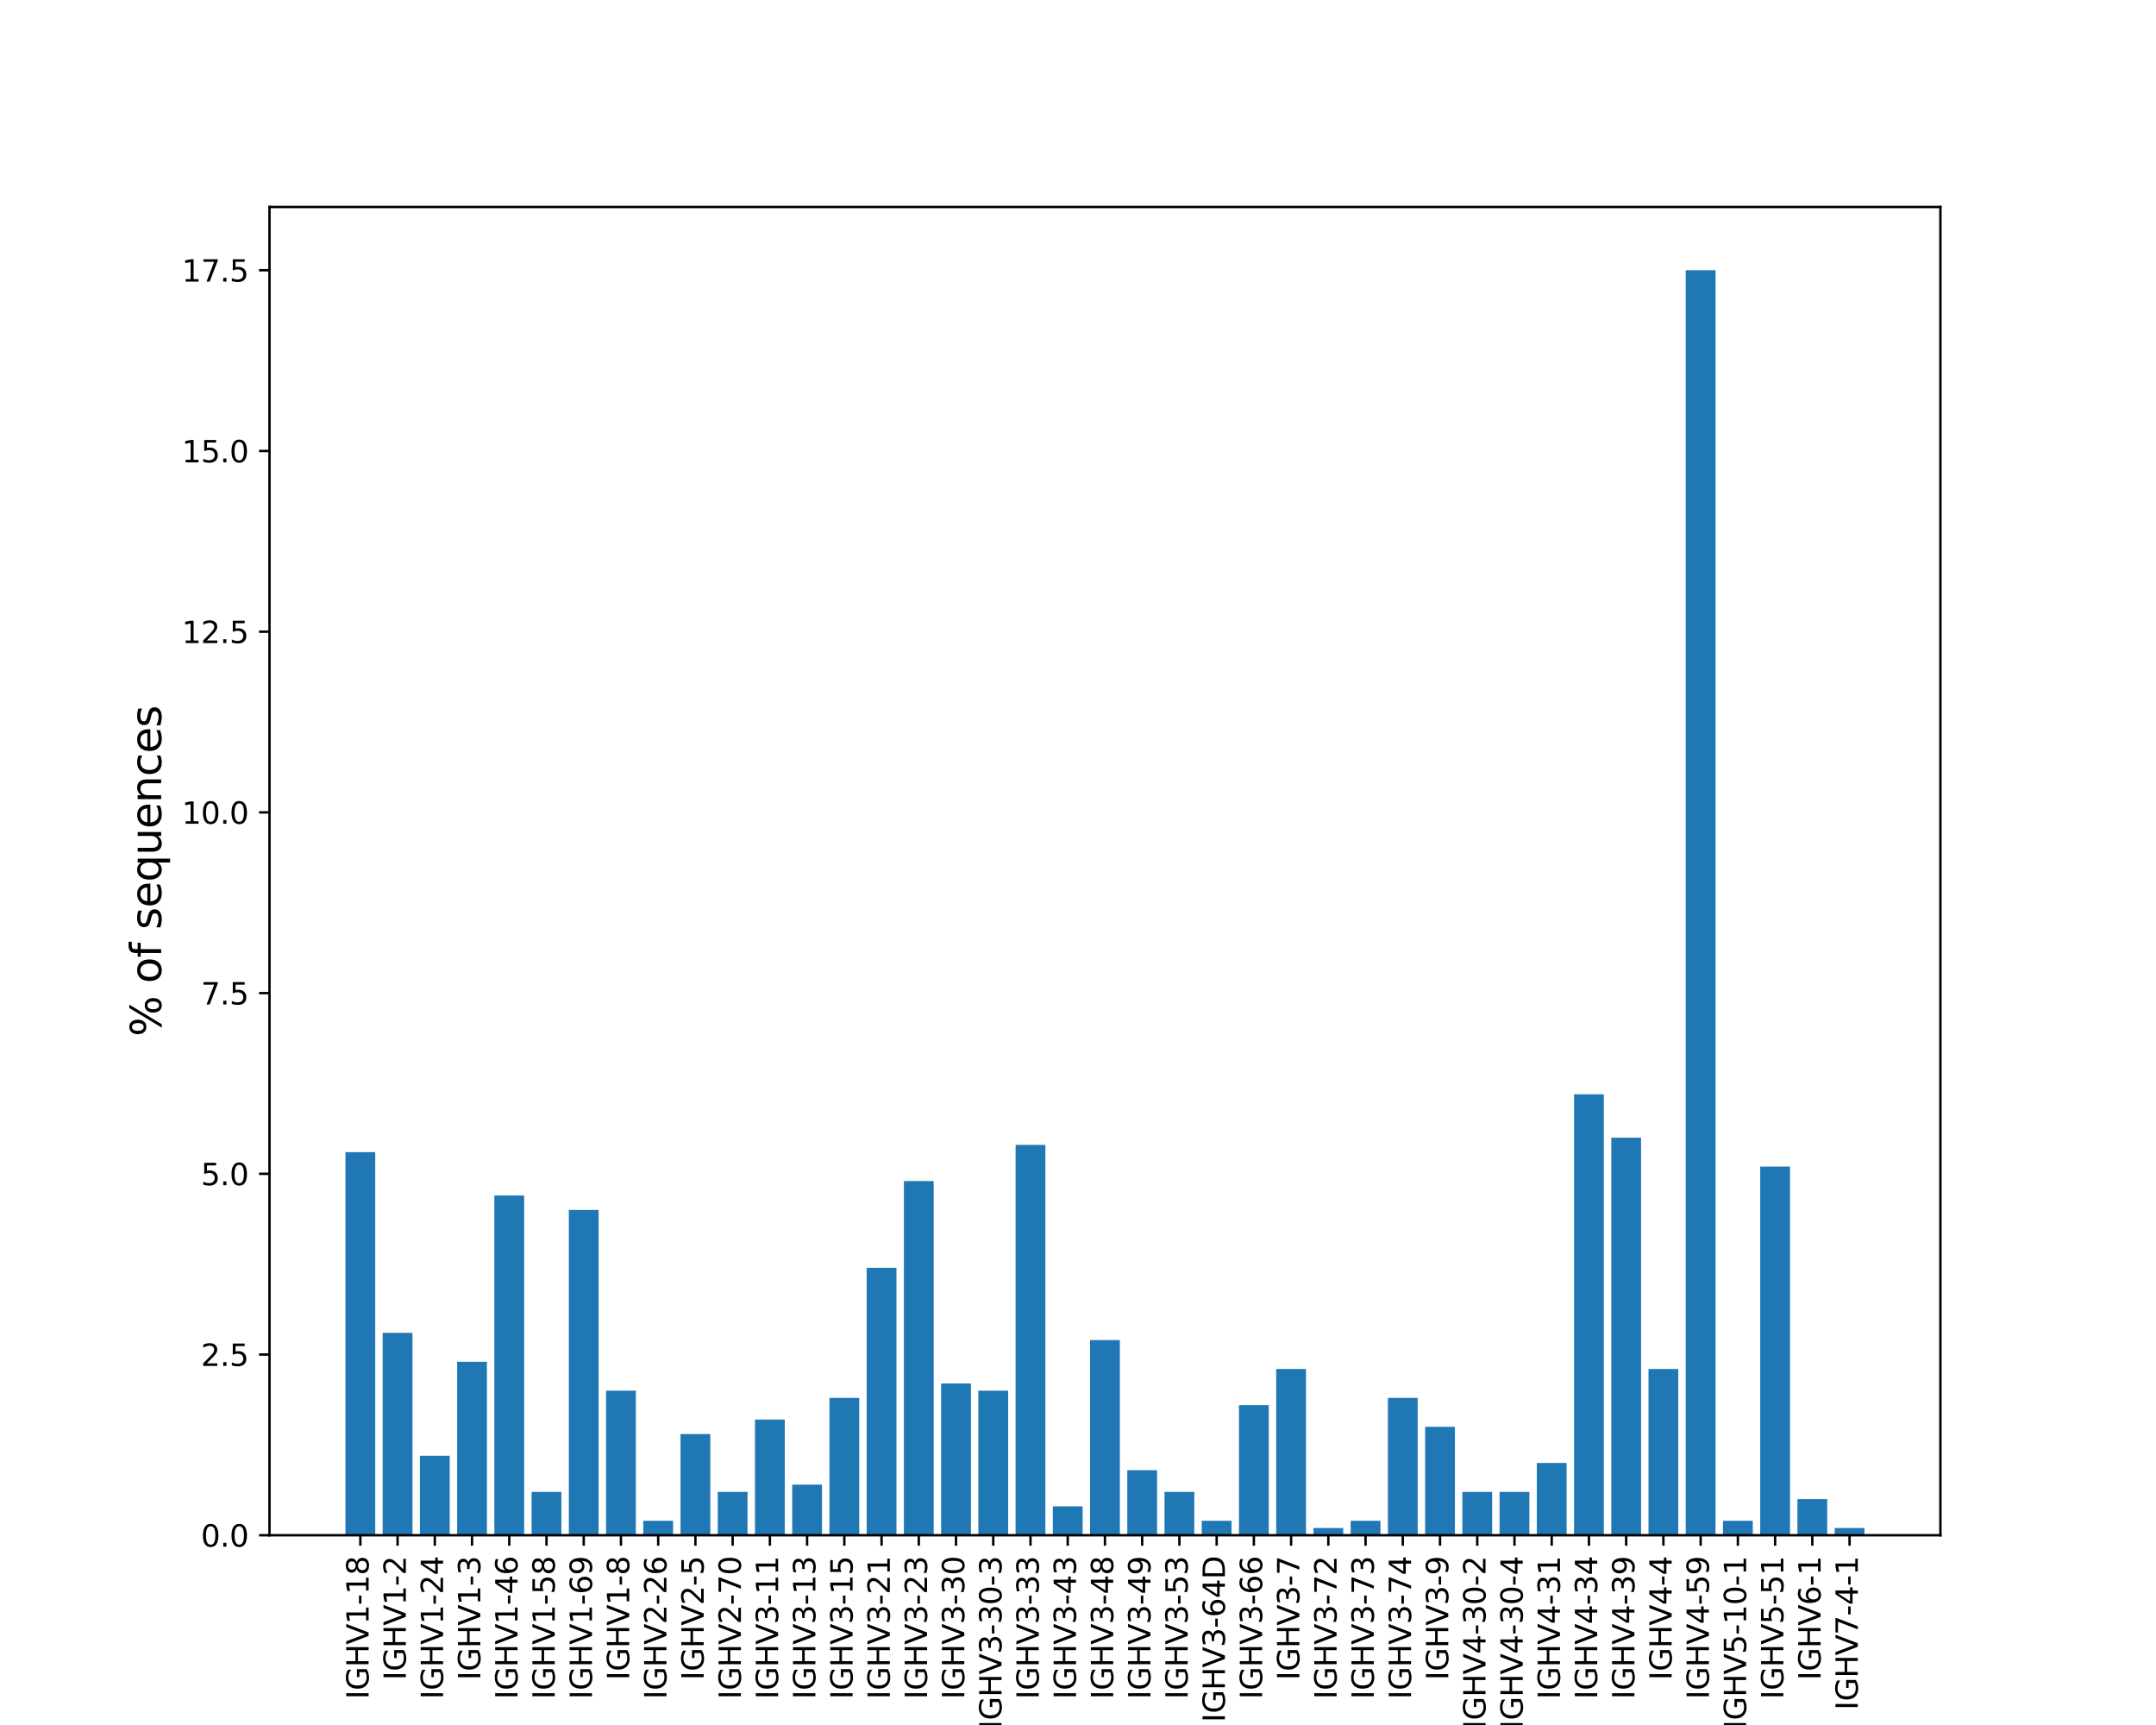 <?xml version="1.0" encoding="utf-8" standalone="no"?>
<!DOCTYPE svg PUBLIC "-//W3C//DTD SVG 1.1//EN"
  "http://www.w3.org/Graphics/SVG/1.1/DTD/svg11.dtd">
<svg xmlns:xlink="http://www.w3.org/1999/xlink" width="720pt" height="576pt" viewBox="0 0 720 576" xmlns="http://www.w3.org/2000/svg" version="1.1">
 <defs>
  <style type="text/css">*{stroke-linejoin: round; stroke-linecap: butt}</style>
 </defs>
 <g id="figure_1">
  <g id="patch_1">
   <path d="M 0 576 
L 720 576 
L 720 0 
L 0 0 
z
" style="fill: #ffffff"/>
  </g>
  <g id="axes_1">
   <g id="patch_2">
    <path d="M 90 512.64 
L 648 512.64 
L 648 69.12 
L 90 69.12 
z
" style="fill: #ffffff"/>
   </g>
   <g id="patch_3">
    <path d="M 115.364 512.64 
L 125.31 512.64 
L 125.31 384.713 
L 115.364 384.713 
z
" clip-path="url(#p6101d36b7c)" style="fill: #1f77b4"/>
   </g>
   <g id="patch_4">
    <path d="M 127.797 512.64 
L 137.743 512.64 
L 137.743 445.056 
L 127.797 445.056 
z
" clip-path="url(#p6101d36b7c)" style="fill: #1f77b4"/>
   </g>
   <g id="patch_5">
    <path d="M 140.23 512.64 
L 150.176 512.64 
L 150.176 486.089 
L 140.23 486.089 
z
" clip-path="url(#p6101d36b7c)" style="fill: #1f77b4"/>
   </g>
   <g id="patch_6">
    <path d="M 152.663 512.64 
L 162.61 512.64 
L 162.61 454.711 
L 152.663 454.711 
z
" clip-path="url(#p6101d36b7c)" style="fill: #1f77b4"/>
   </g>
   <g id="patch_7">
    <path d="M 165.096 512.64 
L 175.043 512.64 
L 175.043 399.195 
L 165.096 399.195 
z
" clip-path="url(#p6101d36b7c)" style="fill: #1f77b4"/>
   </g>
   <g id="patch_8">
    <path d="M 177.529 512.64 
L 187.476 512.64 
L 187.476 498.158 
L 177.529 498.158 
z
" clip-path="url(#p6101d36b7c)" style="fill: #1f77b4"/>
   </g>
   <g id="patch_9">
    <path d="M 189.963 512.64 
L 199.909 512.64 
L 199.909 404.023 
L 189.963 404.023 
z
" clip-path="url(#p6101d36b7c)" style="fill: #1f77b4"/>
   </g>
   <g id="patch_10">
    <path d="M 202.396 512.64 
L 212.342 512.64 
L 212.342 464.366 
L 202.396 464.366 
z
" clip-path="url(#p6101d36b7c)" style="fill: #1f77b4"/>
   </g>
   <g id="patch_11">
    <path d="M 214.829 512.64 
L 224.775 512.64 
L 224.775 507.813 
L 214.829 507.813 
z
" clip-path="url(#p6101d36b7c)" style="fill: #1f77b4"/>
   </g>
   <g id="patch_12">
    <path d="M 227.262 512.64 
L 237.209 512.64 
L 237.209 478.848 
L 227.262 478.848 
z
" clip-path="url(#p6101d36b7c)" style="fill: #1f77b4"/>
   </g>
   <g id="patch_13">
    <path d="M 239.695 512.64 
L 249.642 512.64 
L 249.642 498.158 
L 239.695 498.158 
z
" clip-path="url(#p6101d36b7c)" style="fill: #1f77b4"/>
   </g>
   <g id="patch_14">
    <path d="M 252.128 512.64 
L 262.075 512.64 
L 262.075 474.021 
L 252.128 474.021 
z
" clip-path="url(#p6101d36b7c)" style="fill: #1f77b4"/>
   </g>
   <g id="patch_15">
    <path d="M 264.561 512.64 
L 274.508 512.64 
L 274.508 495.744 
L 264.561 495.744 
z
" clip-path="url(#p6101d36b7c)" style="fill: #1f77b4"/>
   </g>
   <g id="patch_16">
    <path d="M 276.995 512.64 
L 286.941 512.64 
L 286.941 466.779 
L 276.995 466.779 
z
" clip-path="url(#p6101d36b7c)" style="fill: #1f77b4"/>
   </g>
   <g id="patch_17">
    <path d="M 289.428 512.64 
L 299.374 512.64 
L 299.374 423.333 
L 289.428 423.333 
z
" clip-path="url(#p6101d36b7c)" style="fill: #1f77b4"/>
   </g>
   <g id="patch_18">
    <path d="M 301.861 512.64 
L 311.807 512.64 
L 311.807 394.368 
L 301.861 394.368 
z
" clip-path="url(#p6101d36b7c)" style="fill: #1f77b4"/>
   </g>
   <g id="patch_19">
    <path d="M 314.294 512.64 
L 324.241 512.64 
L 324.241 461.952 
L 314.294 461.952 
z
" clip-path="url(#p6101d36b7c)" style="fill: #1f77b4"/>
   </g>
   <g id="patch_20">
    <path d="M 326.727 512.64 
L 336.674 512.64 
L 336.674 464.366 
L 326.727 464.366 
z
" clip-path="url(#p6101d36b7c)" style="fill: #1f77b4"/>
   </g>
   <g id="patch_21">
    <path d="M 339.16 512.64 
L 349.107 512.64 
L 349.107 382.299 
L 339.16 382.299 
z
" clip-path="url(#p6101d36b7c)" style="fill: #1f77b4"/>
   </g>
   <g id="patch_22">
    <path d="M 351.594 512.64 
L 361.54 512.64 
L 361.54 502.985 
L 351.594 502.985 
z
" clip-path="url(#p6101d36b7c)" style="fill: #1f77b4"/>
   </g>
   <g id="patch_23">
    <path d="M 364.027 512.64 
L 373.973 512.64 
L 373.973 447.47 
L 364.027 447.47 
z
" clip-path="url(#p6101d36b7c)" style="fill: #1f77b4"/>
   </g>
   <g id="patch_24">
    <path d="M 376.46 512.64 
L 386.406 512.64 
L 386.406 490.917 
L 376.46 490.917 
z
" clip-path="url(#p6101d36b7c)" style="fill: #1f77b4"/>
   </g>
   <g id="patch_25">
    <path d="M 388.893 512.64 
L 398.84 512.64 
L 398.84 498.158 
L 388.893 498.158 
z
" clip-path="url(#p6101d36b7c)" style="fill: #1f77b4"/>
   </g>
   <g id="patch_26">
    <path d="M 401.326 512.64 
L 411.273 512.64 
L 411.273 507.813 
L 401.326 507.813 
z
" clip-path="url(#p6101d36b7c)" style="fill: #1f77b4"/>
   </g>
   <g id="patch_27">
    <path d="M 413.759 512.64 
L 423.706 512.64 
L 423.706 469.193 
L 413.759 469.193 
z
" clip-path="url(#p6101d36b7c)" style="fill: #1f77b4"/>
   </g>
   <g id="patch_28">
    <path d="M 426.193 512.64 
L 436.139 512.64 
L 436.139 457.125 
L 426.193 457.125 
z
" clip-path="url(#p6101d36b7c)" style="fill: #1f77b4"/>
   </g>
   <g id="patch_29">
    <path d="M 438.626 512.64 
L 448.572 512.64 
L 448.572 510.226 
L 438.626 510.226 
z
" clip-path="url(#p6101d36b7c)" style="fill: #1f77b4"/>
   </g>
   <g id="patch_30">
    <path d="M 451.059 512.64 
L 461.005 512.64 
L 461.005 507.813 
L 451.059 507.813 
z
" clip-path="url(#p6101d36b7c)" style="fill: #1f77b4"/>
   </g>
   <g id="patch_31">
    <path d="M 463.492 512.64 
L 473.439 512.64 
L 473.439 466.779 
L 463.492 466.779 
z
" clip-path="url(#p6101d36b7c)" style="fill: #1f77b4"/>
   </g>
   <g id="patch_32">
    <path d="M 475.925 512.64 
L 485.872 512.64 
L 485.872 476.434 
L 475.925 476.434 
z
" clip-path="url(#p6101d36b7c)" style="fill: #1f77b4"/>
   </g>
   <g id="patch_33">
    <path d="M 488.358 512.64 
L 498.305 512.64 
L 498.305 498.158 
L 488.358 498.158 
z
" clip-path="url(#p6101d36b7c)" style="fill: #1f77b4"/>
   </g>
   <g id="patch_34">
    <path d="M 500.791 512.64 
L 510.738 512.64 
L 510.738 498.158 
L 500.791 498.158 
z
" clip-path="url(#p6101d36b7c)" style="fill: #1f77b4"/>
   </g>
   <g id="patch_35">
    <path d="M 513.225 512.64 
L 523.171 512.64 
L 523.171 488.503 
L 513.225 488.503 
z
" clip-path="url(#p6101d36b7c)" style="fill: #1f77b4"/>
   </g>
   <g id="patch_36">
    <path d="M 525.658 512.64 
L 535.604 512.64 
L 535.604 365.403 
L 525.658 365.403 
z
" clip-path="url(#p6101d36b7c)" style="fill: #1f77b4"/>
   </g>
   <g id="patch_37">
    <path d="M 538.091 512.64 
L 548.037 512.64 
L 548.037 379.886 
L 538.091 379.886 
z
" clip-path="url(#p6101d36b7c)" style="fill: #1f77b4"/>
   </g>
   <g id="patch_38">
    <path d="M 550.524 512.64 
L 560.471 512.64 
L 560.471 457.125 
L 550.524 457.125 
z
" clip-path="url(#p6101d36b7c)" style="fill: #1f77b4"/>
   </g>
   <g id="patch_39">
    <path d="M 562.957 512.64 
L 572.904 512.64 
L 572.904 90.24 
L 562.957 90.24 
z
" clip-path="url(#p6101d36b7c)" style="fill: #1f77b4"/>
   </g>
   <g id="patch_40">
    <path d="M 575.39 512.64 
L 585.337 512.64 
L 585.337 507.813 
L 575.39 507.813 
z
" clip-path="url(#p6101d36b7c)" style="fill: #1f77b4"/>
   </g>
   <g id="patch_41">
    <path d="M 587.824 512.64 
L 597.77 512.64 
L 597.77 389.541 
L 587.824 389.541 
z
" clip-path="url(#p6101d36b7c)" style="fill: #1f77b4"/>
   </g>
   <g id="patch_42">
    <path d="M 600.257 512.64 
L 610.203 512.64 
L 610.203 500.571 
L 600.257 500.571 
z
" clip-path="url(#p6101d36b7c)" style="fill: #1f77b4"/>
   </g>
   <g id="patch_43">
    <path d="M 612.69 512.64 
L 622.636 512.64 
L 622.636 510.226 
L 612.69 510.226 
z
" clip-path="url(#p6101d36b7c)" style="fill: #1f77b4"/>
   </g>
   <g id="matplotlib.axis_1">
    <g id="xtick_1">
     <g id="line2d_1">
      <defs>
       <path id="m7d925ec6ff" d="M 0 0 
L 0 3.5 
" style="stroke: #000000; stroke-width: 0.8"/>
      </defs>
      <g>
       <use xlink:href="#m7d925ec6ff" x="120.337" y="512.64" style="stroke: #000000; stroke-width: 0.8"/>
      </g>
     </g>
     <g id="text_1">
      <!-- IGHV1-18 -->
      <g transform="translate(123.096 567.395) rotate(-90) scale(0.1 -0.1)">
       <defs>
        <path id="DejaVuSans-49" d="M 628 4666 
L 1259 4666 
L 1259 0 
L 628 0 
L 628 4666 
z
" transform="scale(0.016)"/>
        <path id="DejaVuSans-47" d="M 3809 666 
L 3809 1919 
L 2778 1919 
L 2778 2438 
L 4434 2438 
L 4434 434 
Q 4069 175 3628 42 
Q 3188 -91 2688 -91 
Q 1594 -91 976 548 
Q 359 1188 359 2328 
Q 359 3472 976 4111 
Q 1594 4750 2688 4750 
Q 3144 4750 3555 4637 
Q 3966 4525 4313 4306 
L 4313 3634 
Q 3963 3931 3569 4081 
Q 3175 4231 2741 4231 
Q 1884 4231 1454 3753 
Q 1025 3275 1025 2328 
Q 1025 1384 1454 906 
Q 1884 428 2741 428 
Q 3075 428 3337 486 
Q 3600 544 3809 666 
z
" transform="scale(0.016)"/>
        <path id="DejaVuSans-48" d="M 628 4666 
L 1259 4666 
L 1259 2753 
L 3553 2753 
L 3553 4666 
L 4184 4666 
L 4184 0 
L 3553 0 
L 3553 2222 
L 1259 2222 
L 1259 0 
L 628 0 
L 628 4666 
z
" transform="scale(0.016)"/>
        <path id="DejaVuSans-56" d="M 1831 0 
L 50 4666 
L 709 4666 
L 2188 738 
L 3669 4666 
L 4325 4666 
L 2547 0 
L 1831 0 
z
" transform="scale(0.016)"/>
        <path id="DejaVuSans-31" d="M 794 531 
L 1825 531 
L 1825 4091 
L 703 3866 
L 703 4441 
L 1819 4666 
L 2450 4666 
L 2450 531 
L 3481 531 
L 3481 0 
L 794 0 
L 794 531 
z
" transform="scale(0.016)"/>
        <path id="DejaVuSans-2d" d="M 313 2009 
L 1997 2009 
L 1997 1497 
L 313 1497 
L 313 2009 
z
" transform="scale(0.016)"/>
        <path id="DejaVuSans-38" d="M 2034 2216 
Q 1584 2216 1326 1975 
Q 1069 1734 1069 1313 
Q 1069 891 1326 650 
Q 1584 409 2034 409 
Q 2484 409 2743 651 
Q 3003 894 3003 1313 
Q 3003 1734 2745 1975 
Q 2488 2216 2034 2216 
z
M 1403 2484 
Q 997 2584 770 2862 
Q 544 3141 544 3541 
Q 544 4100 942 4425 
Q 1341 4750 2034 4750 
Q 2731 4750 3128 4425 
Q 3525 4100 3525 3541 
Q 3525 3141 3298 2862 
Q 3072 2584 2669 2484 
Q 3125 2378 3379 2068 
Q 3634 1759 3634 1313 
Q 3634 634 3220 271 
Q 2806 -91 2034 -91 
Q 1263 -91 848 271 
Q 434 634 434 1313 
Q 434 1759 690 2068 
Q 947 2378 1403 2484 
z
M 1172 3481 
Q 1172 3119 1398 2916 
Q 1625 2713 2034 2713 
Q 2441 2713 2670 2916 
Q 2900 3119 2900 3481 
Q 2900 3844 2670 4047 
Q 2441 4250 2034 4250 
Q 1625 4250 1398 4047 
Q 1172 3844 1172 3481 
z
" transform="scale(0.016)"/>
       </defs>
       <use xlink:href="#DejaVuSans-49"/>
       <use xlink:href="#DejaVuSans-47" x="29.492"/>
       <use xlink:href="#DejaVuSans-48" x="106.982"/>
       <use xlink:href="#DejaVuSans-56" x="182.178"/>
       <use xlink:href="#DejaVuSans-31" x="250.586"/>
       <use xlink:href="#DejaVuSans-2d" x="314.209"/>
       <use xlink:href="#DejaVuSans-31" x="350.293"/>
       <use xlink:href="#DejaVuSans-38" x="413.916"/>
      </g>
     </g>
    </g>
    <g id="xtick_2">
     <g id="line2d_2">
      <g>
       <use xlink:href="#m7d925ec6ff" x="132.77" y="512.64" style="stroke: #000000; stroke-width: 0.8"/>
      </g>
     </g>
     <g id="text_2">
      <!-- IGHV1-2 -->
      <g transform="translate(135.529 561.032) rotate(-90) scale(0.1 -0.1)">
       <defs>
        <path id="DejaVuSans-32" d="M 1228 531 
L 3431 531 
L 3431 0 
L 469 0 
L 469 531 
Q 828 903 1448 1529 
Q 2069 2156 2228 2338 
Q 2531 2678 2651 2914 
Q 2772 3150 2772 3378 
Q 2772 3750 2511 3984 
Q 2250 4219 1831 4219 
Q 1534 4219 1204 4116 
Q 875 4013 500 3803 
L 500 4441 
Q 881 4594 1212 4672 
Q 1544 4750 1819 4750 
Q 2544 4750 2975 4387 
Q 3406 4025 3406 3419 
Q 3406 3131 3298 2873 
Q 3191 2616 2906 2266 
Q 2828 2175 2409 1742 
Q 1991 1309 1228 531 
z
" transform="scale(0.016)"/>
       </defs>
       <use xlink:href="#DejaVuSans-49"/>
       <use xlink:href="#DejaVuSans-47" x="29.492"/>
       <use xlink:href="#DejaVuSans-48" x="106.982"/>
       <use xlink:href="#DejaVuSans-56" x="182.178"/>
       <use xlink:href="#DejaVuSans-31" x="250.586"/>
       <use xlink:href="#DejaVuSans-2d" x="314.209"/>
       <use xlink:href="#DejaVuSans-32" x="350.293"/>
      </g>
     </g>
    </g>
    <g id="xtick_3">
     <g id="line2d_3">
      <g>
       <use xlink:href="#m7d925ec6ff" x="145.203" y="512.64" style="stroke: #000000; stroke-width: 0.8"/>
      </g>
     </g>
     <g id="text_3">
      <!-- IGHV1-24 -->
      <g transform="translate(147.963 567.395) rotate(-90) scale(0.1 -0.1)">
       <defs>
        <path id="DejaVuSans-34" d="M 2419 4116 
L 825 1625 
L 2419 1625 
L 2419 4116 
z
M 2253 4666 
L 3047 4666 
L 3047 1625 
L 3713 1625 
L 3713 1100 
L 3047 1100 
L 3047 0 
L 2419 0 
L 2419 1100 
L 313 1100 
L 313 1709 
L 2253 4666 
z
" transform="scale(0.016)"/>
       </defs>
       <use xlink:href="#DejaVuSans-49"/>
       <use xlink:href="#DejaVuSans-47" x="29.492"/>
       <use xlink:href="#DejaVuSans-48" x="106.982"/>
       <use xlink:href="#DejaVuSans-56" x="182.178"/>
       <use xlink:href="#DejaVuSans-31" x="250.586"/>
       <use xlink:href="#DejaVuSans-2d" x="314.209"/>
       <use xlink:href="#DejaVuSans-32" x="350.293"/>
       <use xlink:href="#DejaVuSans-34" x="413.916"/>
      </g>
     </g>
    </g>
    <g id="xtick_4">
     <g id="line2d_4">
      <g>
       <use xlink:href="#m7d925ec6ff" x="157.636" y="512.64" style="stroke: #000000; stroke-width: 0.8"/>
      </g>
     </g>
     <g id="text_4">
      <!-- IGHV1-3 -->
      <g transform="translate(160.396 561.032) rotate(-90) scale(0.1 -0.1)">
       <defs>
        <path id="DejaVuSans-33" d="M 2597 2516 
Q 3050 2419 3304 2112 
Q 3559 1806 3559 1356 
Q 3559 666 3084 287 
Q 2609 -91 1734 -91 
Q 1441 -91 1130 -33 
Q 819 25 488 141 
L 488 750 
Q 750 597 1062 519 
Q 1375 441 1716 441 
Q 2309 441 2620 675 
Q 2931 909 2931 1356 
Q 2931 1769 2642 2001 
Q 2353 2234 1838 2234 
L 1294 2234 
L 1294 2753 
L 1863 2753 
Q 2328 2753 2575 2939 
Q 2822 3125 2822 3475 
Q 2822 3834 2567 4026 
Q 2313 4219 1838 4219 
Q 1578 4219 1281 4162 
Q 984 4106 628 3988 
L 628 4550 
Q 988 4650 1302 4700 
Q 1616 4750 1894 4750 
Q 2613 4750 3031 4423 
Q 3450 4097 3450 3541 
Q 3450 3153 3228 2886 
Q 3006 2619 2597 2516 
z
" transform="scale(0.016)"/>
       </defs>
       <use xlink:href="#DejaVuSans-49"/>
       <use xlink:href="#DejaVuSans-47" x="29.492"/>
       <use xlink:href="#DejaVuSans-48" x="106.982"/>
       <use xlink:href="#DejaVuSans-56" x="182.178"/>
       <use xlink:href="#DejaVuSans-31" x="250.586"/>
       <use xlink:href="#DejaVuSans-2d" x="314.209"/>
       <use xlink:href="#DejaVuSans-33" x="350.293"/>
      </g>
     </g>
    </g>
    <g id="xtick_5">
     <g id="line2d_5">
      <g>
       <use xlink:href="#m7d925ec6ff" x="170.07" y="512.64" style="stroke: #000000; stroke-width: 0.8"/>
      </g>
     </g>
     <g id="text_5">
      <!-- IGHV1-46 -->
      <g transform="translate(172.829 567.395) rotate(-90) scale(0.1 -0.1)">
       <defs>
        <path id="DejaVuSans-36" d="M 2113 2584 
Q 1688 2584 1439 2293 
Q 1191 2003 1191 1497 
Q 1191 994 1439 701 
Q 1688 409 2113 409 
Q 2538 409 2786 701 
Q 3034 994 3034 1497 
Q 3034 2003 2786 2293 
Q 2538 2584 2113 2584 
z
M 3366 4563 
L 3366 3988 
Q 3128 4100 2886 4159 
Q 2644 4219 2406 4219 
Q 1781 4219 1451 3797 
Q 1122 3375 1075 2522 
Q 1259 2794 1537 2939 
Q 1816 3084 2150 3084 
Q 2853 3084 3261 2657 
Q 3669 2231 3669 1497 
Q 3669 778 3244 343 
Q 2819 -91 2113 -91 
Q 1303 -91 875 529 
Q 447 1150 447 2328 
Q 447 3434 972 4092 
Q 1497 4750 2381 4750 
Q 2619 4750 2861 4703 
Q 3103 4656 3366 4563 
z
" transform="scale(0.016)"/>
       </defs>
       <use xlink:href="#DejaVuSans-49"/>
       <use xlink:href="#DejaVuSans-47" x="29.492"/>
       <use xlink:href="#DejaVuSans-48" x="106.982"/>
       <use xlink:href="#DejaVuSans-56" x="182.178"/>
       <use xlink:href="#DejaVuSans-31" x="250.586"/>
       <use xlink:href="#DejaVuSans-2d" x="314.209"/>
       <use xlink:href="#DejaVuSans-34" x="350.293"/>
       <use xlink:href="#DejaVuSans-36" x="413.916"/>
      </g>
     </g>
    </g>
    <g id="xtick_6">
     <g id="line2d_6">
      <g>
       <use xlink:href="#m7d925ec6ff" x="182.503" y="512.64" style="stroke: #000000; stroke-width: 0.8"/>
      </g>
     </g>
     <g id="text_6">
      <!-- IGHV1-58 -->
      <g transform="translate(185.262 567.395) rotate(-90) scale(0.1 -0.1)">
       <defs>
        <path id="DejaVuSans-35" d="M 691 4666 
L 3169 4666 
L 3169 4134 
L 1269 4134 
L 1269 2991 
Q 1406 3038 1543 3061 
Q 1681 3084 1819 3084 
Q 2600 3084 3056 2656 
Q 3513 2228 3513 1497 
Q 3513 744 3044 326 
Q 2575 -91 1722 -91 
Q 1428 -91 1123 -41 
Q 819 9 494 109 
L 494 744 
Q 775 591 1075 516 
Q 1375 441 1709 441 
Q 2250 441 2565 725 
Q 2881 1009 2881 1497 
Q 2881 1984 2565 2268 
Q 2250 2553 1709 2553 
Q 1456 2553 1204 2497 
Q 953 2441 691 2322 
L 691 4666 
z
" transform="scale(0.016)"/>
       </defs>
       <use xlink:href="#DejaVuSans-49"/>
       <use xlink:href="#DejaVuSans-47" x="29.492"/>
       <use xlink:href="#DejaVuSans-48" x="106.982"/>
       <use xlink:href="#DejaVuSans-56" x="182.178"/>
       <use xlink:href="#DejaVuSans-31" x="250.586"/>
       <use xlink:href="#DejaVuSans-2d" x="314.209"/>
       <use xlink:href="#DejaVuSans-35" x="350.293"/>
       <use xlink:href="#DejaVuSans-38" x="413.916"/>
      </g>
     </g>
    </g>
    <g id="xtick_7">
     <g id="line2d_7">
      <g>
       <use xlink:href="#m7d925ec6ff" x="194.936" y="512.64" style="stroke: #000000; stroke-width: 0.8"/>
      </g>
     </g>
     <g id="text_7">
      <!-- IGHV1-69 -->
      <g transform="translate(197.695 567.395) rotate(-90) scale(0.1 -0.1)">
       <defs>
        <path id="DejaVuSans-39" d="M 703 97 
L 703 672 
Q 941 559 1184 500 
Q 1428 441 1663 441 
Q 2288 441 2617 861 
Q 2947 1281 2994 2138 
Q 2813 1869 2534 1725 
Q 2256 1581 1919 1581 
Q 1219 1581 811 2004 
Q 403 2428 403 3163 
Q 403 3881 828 4315 
Q 1253 4750 1959 4750 
Q 2769 4750 3195 4129 
Q 3622 3509 3622 2328 
Q 3622 1225 3098 567 
Q 2575 -91 1691 -91 
Q 1453 -91 1209 -44 
Q 966 3 703 97 
z
M 1959 2075 
Q 2384 2075 2632 2365 
Q 2881 2656 2881 3163 
Q 2881 3666 2632 3958 
Q 2384 4250 1959 4250 
Q 1534 4250 1286 3958 
Q 1038 3666 1038 3163 
Q 1038 2656 1286 2365 
Q 1534 2075 1959 2075 
z
" transform="scale(0.016)"/>
       </defs>
       <use xlink:href="#DejaVuSans-49"/>
       <use xlink:href="#DejaVuSans-47" x="29.492"/>
       <use xlink:href="#DejaVuSans-48" x="106.982"/>
       <use xlink:href="#DejaVuSans-56" x="182.178"/>
       <use xlink:href="#DejaVuSans-31" x="250.586"/>
       <use xlink:href="#DejaVuSans-2d" x="314.209"/>
       <use xlink:href="#DejaVuSans-36" x="350.293"/>
       <use xlink:href="#DejaVuSans-39" x="413.916"/>
      </g>
     </g>
    </g>
    <g id="xtick_8">
     <g id="line2d_8">
      <g>
       <use xlink:href="#m7d925ec6ff" x="207.369" y="512.64" style="stroke: #000000; stroke-width: 0.8"/>
      </g>
     </g>
     <g id="text_8">
      <!-- IGHV1-8 -->
      <g transform="translate(210.128 561.032) rotate(-90) scale(0.1 -0.1)">
       <use xlink:href="#DejaVuSans-49"/>
       <use xlink:href="#DejaVuSans-47" x="29.492"/>
       <use xlink:href="#DejaVuSans-48" x="106.982"/>
       <use xlink:href="#DejaVuSans-56" x="182.178"/>
       <use xlink:href="#DejaVuSans-31" x="250.586"/>
       <use xlink:href="#DejaVuSans-2d" x="314.209"/>
       <use xlink:href="#DejaVuSans-38" x="350.293"/>
      </g>
     </g>
    </g>
    <g id="xtick_9">
     <g id="line2d_9">
      <g>
       <use xlink:href="#m7d925ec6ff" x="219.802" y="512.64" style="stroke: #000000; stroke-width: 0.8"/>
      </g>
     </g>
     <g id="text_9">
      <!-- IGHV2-26 -->
      <g transform="translate(222.562 567.395) rotate(-90) scale(0.1 -0.1)">
       <use xlink:href="#DejaVuSans-49"/>
       <use xlink:href="#DejaVuSans-47" x="29.492"/>
       <use xlink:href="#DejaVuSans-48" x="106.982"/>
       <use xlink:href="#DejaVuSans-56" x="182.178"/>
       <use xlink:href="#DejaVuSans-32" x="250.586"/>
       <use xlink:href="#DejaVuSans-2d" x="314.209"/>
       <use xlink:href="#DejaVuSans-32" x="350.293"/>
       <use xlink:href="#DejaVuSans-36" x="413.916"/>
      </g>
     </g>
    </g>
    <g id="xtick_10">
     <g id="line2d_10">
      <g>
       <use xlink:href="#m7d925ec6ff" x="232.235" y="512.64" style="stroke: #000000; stroke-width: 0.8"/>
      </g>
     </g>
     <g id="text_10">
      <!-- IGHV2-5 -->
      <g transform="translate(234.995 561.032) rotate(-90) scale(0.1 -0.1)">
       <use xlink:href="#DejaVuSans-49"/>
       <use xlink:href="#DejaVuSans-47" x="29.492"/>
       <use xlink:href="#DejaVuSans-48" x="106.982"/>
       <use xlink:href="#DejaVuSans-56" x="182.178"/>
       <use xlink:href="#DejaVuSans-32" x="250.586"/>
       <use xlink:href="#DejaVuSans-2d" x="314.209"/>
       <use xlink:href="#DejaVuSans-35" x="350.293"/>
      </g>
     </g>
    </g>
    <g id="xtick_11">
     <g id="line2d_11">
      <g>
       <use xlink:href="#m7d925ec6ff" x="244.668" y="512.64" style="stroke: #000000; stroke-width: 0.8"/>
      </g>
     </g>
     <g id="text_11">
      <!-- IGHV2-70 -->
      <g transform="translate(247.428 567.395) rotate(-90) scale(0.1 -0.1)">
       <defs>
        <path id="DejaVuSans-37" d="M 525 4666 
L 3525 4666 
L 3525 4397 
L 1831 0 
L 1172 0 
L 2766 4134 
L 525 4134 
L 525 4666 
z
" transform="scale(0.016)"/>
        <path id="DejaVuSans-30" d="M 2034 4250 
Q 1547 4250 1301 3770 
Q 1056 3291 1056 2328 
Q 1056 1369 1301 889 
Q 1547 409 2034 409 
Q 2525 409 2770 889 
Q 3016 1369 3016 2328 
Q 3016 3291 2770 3770 
Q 2525 4250 2034 4250 
z
M 2034 4750 
Q 2819 4750 3233 4129 
Q 3647 3509 3647 2328 
Q 3647 1150 3233 529 
Q 2819 -91 2034 -91 
Q 1250 -91 836 529 
Q 422 1150 422 2328 
Q 422 3509 836 4129 
Q 1250 4750 2034 4750 
z
" transform="scale(0.016)"/>
       </defs>
       <use xlink:href="#DejaVuSans-49"/>
       <use xlink:href="#DejaVuSans-47" x="29.492"/>
       <use xlink:href="#DejaVuSans-48" x="106.982"/>
       <use xlink:href="#DejaVuSans-56" x="182.178"/>
       <use xlink:href="#DejaVuSans-32" x="250.586"/>
       <use xlink:href="#DejaVuSans-2d" x="314.209"/>
       <use xlink:href="#DejaVuSans-37" x="350.293"/>
       <use xlink:href="#DejaVuSans-30" x="413.916"/>
      </g>
     </g>
    </g>
    <g id="xtick_12">
     <g id="line2d_12">
      <g>
       <use xlink:href="#m7d925ec6ff" x="257.102" y="512.64" style="stroke: #000000; stroke-width: 0.8"/>
      </g>
     </g>
     <g id="text_12">
      <!-- IGHV3-11 -->
      <g transform="translate(259.861 567.395) rotate(-90) scale(0.1 -0.1)">
       <use xlink:href="#DejaVuSans-49"/>
       <use xlink:href="#DejaVuSans-47" x="29.492"/>
       <use xlink:href="#DejaVuSans-48" x="106.982"/>
       <use xlink:href="#DejaVuSans-56" x="182.178"/>
       <use xlink:href="#DejaVuSans-33" x="250.586"/>
       <use xlink:href="#DejaVuSans-2d" x="314.209"/>
       <use xlink:href="#DejaVuSans-31" x="350.293"/>
       <use xlink:href="#DejaVuSans-31" x="413.916"/>
      </g>
     </g>
    </g>
    <g id="xtick_13">
     <g id="line2d_13">
      <g>
       <use xlink:href="#m7d925ec6ff" x="269.535" y="512.64" style="stroke: #000000; stroke-width: 0.8"/>
      </g>
     </g>
     <g id="text_13">
      <!-- IGHV3-13 -->
      <g transform="translate(272.294 567.395) rotate(-90) scale(0.1 -0.1)">
       <use xlink:href="#DejaVuSans-49"/>
       <use xlink:href="#DejaVuSans-47" x="29.492"/>
       <use xlink:href="#DejaVuSans-48" x="106.982"/>
       <use xlink:href="#DejaVuSans-56" x="182.178"/>
       <use xlink:href="#DejaVuSans-33" x="250.586"/>
       <use xlink:href="#DejaVuSans-2d" x="314.209"/>
       <use xlink:href="#DejaVuSans-31" x="350.293"/>
       <use xlink:href="#DejaVuSans-33" x="413.916"/>
      </g>
     </g>
    </g>
    <g id="xtick_14">
     <g id="line2d_14">
      <g>
       <use xlink:href="#m7d925ec6ff" x="281.968" y="512.64" style="stroke: #000000; stroke-width: 0.8"/>
      </g>
     </g>
     <g id="text_14">
      <!-- IGHV3-15 -->
      <g transform="translate(284.727 567.395) rotate(-90) scale(0.1 -0.1)">
       <use xlink:href="#DejaVuSans-49"/>
       <use xlink:href="#DejaVuSans-47" x="29.492"/>
       <use xlink:href="#DejaVuSans-48" x="106.982"/>
       <use xlink:href="#DejaVuSans-56" x="182.178"/>
       <use xlink:href="#DejaVuSans-33" x="250.586"/>
       <use xlink:href="#DejaVuSans-2d" x="314.209"/>
       <use xlink:href="#DejaVuSans-31" x="350.293"/>
       <use xlink:href="#DejaVuSans-35" x="413.916"/>
      </g>
     </g>
    </g>
    <g id="xtick_15">
     <g id="line2d_15">
      <g>
       <use xlink:href="#m7d925ec6ff" x="294.401" y="512.64" style="stroke: #000000; stroke-width: 0.8"/>
      </g>
     </g>
     <g id="text_15">
      <!-- IGHV3-21 -->
      <g transform="translate(297.16 567.395) rotate(-90) scale(0.1 -0.1)">
       <use xlink:href="#DejaVuSans-49"/>
       <use xlink:href="#DejaVuSans-47" x="29.492"/>
       <use xlink:href="#DejaVuSans-48" x="106.982"/>
       <use xlink:href="#DejaVuSans-56" x="182.178"/>
       <use xlink:href="#DejaVuSans-33" x="250.586"/>
       <use xlink:href="#DejaVuSans-2d" x="314.209"/>
       <use xlink:href="#DejaVuSans-32" x="350.293"/>
       <use xlink:href="#DejaVuSans-31" x="413.916"/>
      </g>
     </g>
    </g>
    <g id="xtick_16">
     <g id="line2d_16">
      <g>
       <use xlink:href="#m7d925ec6ff" x="306.834" y="512.64" style="stroke: #000000; stroke-width: 0.8"/>
      </g>
     </g>
     <g id="text_16">
      <!-- IGHV3-23 -->
      <g transform="translate(309.594 567.395) rotate(-90) scale(0.1 -0.1)">
       <use xlink:href="#DejaVuSans-49"/>
       <use xlink:href="#DejaVuSans-47" x="29.492"/>
       <use xlink:href="#DejaVuSans-48" x="106.982"/>
       <use xlink:href="#DejaVuSans-56" x="182.178"/>
       <use xlink:href="#DejaVuSans-33" x="250.586"/>
       <use xlink:href="#DejaVuSans-2d" x="314.209"/>
       <use xlink:href="#DejaVuSans-32" x="350.293"/>
       <use xlink:href="#DejaVuSans-33" x="413.916"/>
      </g>
     </g>
    </g>
    <g id="xtick_17">
     <g id="line2d_17">
      <g>
       <use xlink:href="#m7d925ec6ff" x="319.267" y="512.64" style="stroke: #000000; stroke-width: 0.8"/>
      </g>
     </g>
     <g id="text_17">
      <!-- IGHV3-30 -->
      <g transform="translate(322.027 567.395) rotate(-90) scale(0.1 -0.1)">
       <use xlink:href="#DejaVuSans-49"/>
       <use xlink:href="#DejaVuSans-47" x="29.492"/>
       <use xlink:href="#DejaVuSans-48" x="106.982"/>
       <use xlink:href="#DejaVuSans-56" x="182.178"/>
       <use xlink:href="#DejaVuSans-33" x="250.586"/>
       <use xlink:href="#DejaVuSans-2d" x="314.209"/>
       <use xlink:href="#DejaVuSans-33" x="350.293"/>
       <use xlink:href="#DejaVuSans-30" x="413.916"/>
      </g>
     </g>
    </g>
    <g id="xtick_18">
     <g id="line2d_18">
      <g>
       <use xlink:href="#m7d925ec6ff" x="331.701" y="512.64" style="stroke: #000000; stroke-width: 0.8"/>
      </g>
     </g>
     <g id="text_18">
      <!-- IGHV3-30-3 -->
      <g transform="translate(334.46 577.365) rotate(-90) scale(0.1 -0.1)">
       <use xlink:href="#DejaVuSans-49"/>
       <use xlink:href="#DejaVuSans-47" x="29.492"/>
       <use xlink:href="#DejaVuSans-48" x="106.982"/>
       <use xlink:href="#DejaVuSans-56" x="182.178"/>
       <use xlink:href="#DejaVuSans-33" x="250.586"/>
       <use xlink:href="#DejaVuSans-2d" x="314.209"/>
       <use xlink:href="#DejaVuSans-33" x="350.293"/>
       <use xlink:href="#DejaVuSans-30" x="413.916"/>
       <use xlink:href="#DejaVuSans-2d" x="477.539"/>
       <use xlink:href="#DejaVuSans-33" x="513.623"/>
      </g>
     </g>
    </g>
    <g id="xtick_19">
     <g id="line2d_19">
      <g>
       <use xlink:href="#m7d925ec6ff" x="344.134" y="512.64" style="stroke: #000000; stroke-width: 0.8"/>
      </g>
     </g>
     <g id="text_19">
      <!-- IGHV3-33 -->
      <g transform="translate(346.893 567.395) rotate(-90) scale(0.1 -0.1)">
       <use xlink:href="#DejaVuSans-49"/>
       <use xlink:href="#DejaVuSans-47" x="29.492"/>
       <use xlink:href="#DejaVuSans-48" x="106.982"/>
       <use xlink:href="#DejaVuSans-56" x="182.178"/>
       <use xlink:href="#DejaVuSans-33" x="250.586"/>
       <use xlink:href="#DejaVuSans-2d" x="314.209"/>
       <use xlink:href="#DejaVuSans-33" x="350.293"/>
       <use xlink:href="#DejaVuSans-33" x="413.916"/>
      </g>
     </g>
    </g>
    <g id="xtick_20">
     <g id="line2d_20">
      <g>
       <use xlink:href="#m7d925ec6ff" x="356.567" y="512.64" style="stroke: #000000; stroke-width: 0.8"/>
      </g>
     </g>
     <g id="text_20">
      <!-- IGHV3-43 -->
      <g transform="translate(359.326 567.395) rotate(-90) scale(0.1 -0.1)">
       <use xlink:href="#DejaVuSans-49"/>
       <use xlink:href="#DejaVuSans-47" x="29.492"/>
       <use xlink:href="#DejaVuSans-48" x="106.982"/>
       <use xlink:href="#DejaVuSans-56" x="182.178"/>
       <use xlink:href="#DejaVuSans-33" x="250.586"/>
       <use xlink:href="#DejaVuSans-2d" x="314.209"/>
       <use xlink:href="#DejaVuSans-34" x="350.293"/>
       <use xlink:href="#DejaVuSans-33" x="413.916"/>
      </g>
     </g>
    </g>
    <g id="xtick_21">
     <g id="line2d_21">
      <g>
       <use xlink:href="#m7d925ec6ff" x="369" y="512.64" style="stroke: #000000; stroke-width: 0.8"/>
      </g>
     </g>
     <g id="text_21">
      <!-- IGHV3-48 -->
      <g transform="translate(371.759 567.395) rotate(-90) scale(0.1 -0.1)">
       <use xlink:href="#DejaVuSans-49"/>
       <use xlink:href="#DejaVuSans-47" x="29.492"/>
       <use xlink:href="#DejaVuSans-48" x="106.982"/>
       <use xlink:href="#DejaVuSans-56" x="182.178"/>
       <use xlink:href="#DejaVuSans-33" x="250.586"/>
       <use xlink:href="#DejaVuSans-2d" x="314.209"/>
       <use xlink:href="#DejaVuSans-34" x="350.293"/>
       <use xlink:href="#DejaVuSans-38" x="413.916"/>
      </g>
     </g>
    </g>
    <g id="xtick_22">
     <g id="line2d_22">
      <g>
       <use xlink:href="#m7d925ec6ff" x="381.433" y="512.64" style="stroke: #000000; stroke-width: 0.8"/>
      </g>
     </g>
     <g id="text_22">
      <!-- IGHV3-49 -->
      <g transform="translate(384.193 567.395) rotate(-90) scale(0.1 -0.1)">
       <use xlink:href="#DejaVuSans-49"/>
       <use xlink:href="#DejaVuSans-47" x="29.492"/>
       <use xlink:href="#DejaVuSans-48" x="106.982"/>
       <use xlink:href="#DejaVuSans-56" x="182.178"/>
       <use xlink:href="#DejaVuSans-33" x="250.586"/>
       <use xlink:href="#DejaVuSans-2d" x="314.209"/>
       <use xlink:href="#DejaVuSans-34" x="350.293"/>
       <use xlink:href="#DejaVuSans-39" x="413.916"/>
      </g>
     </g>
    </g>
    <g id="xtick_23">
     <g id="line2d_23">
      <g>
       <use xlink:href="#m7d925ec6ff" x="393.866" y="512.64" style="stroke: #000000; stroke-width: 0.8"/>
      </g>
     </g>
     <g id="text_23">
      <!-- IGHV3-53 -->
      <g transform="translate(396.626 567.395) rotate(-90) scale(0.1 -0.1)">
       <use xlink:href="#DejaVuSans-49"/>
       <use xlink:href="#DejaVuSans-47" x="29.492"/>
       <use xlink:href="#DejaVuSans-48" x="106.982"/>
       <use xlink:href="#DejaVuSans-56" x="182.178"/>
       <use xlink:href="#DejaVuSans-33" x="250.586"/>
       <use xlink:href="#DejaVuSans-2d" x="314.209"/>
       <use xlink:href="#DejaVuSans-35" x="350.293"/>
       <use xlink:href="#DejaVuSans-33" x="413.916"/>
      </g>
     </g>
    </g>
    <g id="xtick_24">
     <g id="line2d_24">
      <g>
       <use xlink:href="#m7d925ec6ff" x="406.299" y="512.64" style="stroke: #000000; stroke-width: 0.8"/>
      </g>
     </g>
     <g id="text_24">
      <!-- IGHV3-64D -->
      <g transform="translate(409.059 575.095) rotate(-90) scale(0.1 -0.1)">
       <defs>
        <path id="DejaVuSans-44" d="M 1259 4147 
L 1259 519 
L 2022 519 
Q 2988 519 3436 956 
Q 3884 1394 3884 2338 
Q 3884 3275 3436 3711 
Q 2988 4147 2022 4147 
L 1259 4147 
z
M 628 4666 
L 1925 4666 
Q 3281 4666 3915 4102 
Q 4550 3538 4550 2338 
Q 4550 1131 3912 565 
Q 3275 0 1925 0 
L 628 0 
L 628 4666 
z
" transform="scale(0.016)"/>
       </defs>
       <use xlink:href="#DejaVuSans-49"/>
       <use xlink:href="#DejaVuSans-47" x="29.492"/>
       <use xlink:href="#DejaVuSans-48" x="106.982"/>
       <use xlink:href="#DejaVuSans-56" x="182.178"/>
       <use xlink:href="#DejaVuSans-33" x="250.586"/>
       <use xlink:href="#DejaVuSans-2d" x="314.209"/>
       <use xlink:href="#DejaVuSans-36" x="350.293"/>
       <use xlink:href="#DejaVuSans-34" x="413.916"/>
       <use xlink:href="#DejaVuSans-44" x="477.539"/>
      </g>
     </g>
    </g>
    <g id="xtick_25">
     <g id="line2d_25">
      <g>
       <use xlink:href="#m7d925ec6ff" x="418.733" y="512.64" style="stroke: #000000; stroke-width: 0.8"/>
      </g>
     </g>
     <g id="text_25">
      <!-- IGHV3-66 -->
      <g transform="translate(421.492 567.395) rotate(-90) scale(0.1 -0.1)">
       <use xlink:href="#DejaVuSans-49"/>
       <use xlink:href="#DejaVuSans-47" x="29.492"/>
       <use xlink:href="#DejaVuSans-48" x="106.982"/>
       <use xlink:href="#DejaVuSans-56" x="182.178"/>
       <use xlink:href="#DejaVuSans-33" x="250.586"/>
       <use xlink:href="#DejaVuSans-2d" x="314.209"/>
       <use xlink:href="#DejaVuSans-36" x="350.293"/>
       <use xlink:href="#DejaVuSans-36" x="413.916"/>
      </g>
     </g>
    </g>
    <g id="xtick_26">
     <g id="line2d_26">
      <g>
       <use xlink:href="#m7d925ec6ff" x="431.166" y="512.64" style="stroke: #000000; stroke-width: 0.8"/>
      </g>
     </g>
     <g id="text_26">
      <!-- IGHV3-7 -->
      <g transform="translate(433.925 561.032) rotate(-90) scale(0.1 -0.1)">
       <use xlink:href="#DejaVuSans-49"/>
       <use xlink:href="#DejaVuSans-47" x="29.492"/>
       <use xlink:href="#DejaVuSans-48" x="106.982"/>
       <use xlink:href="#DejaVuSans-56" x="182.178"/>
       <use xlink:href="#DejaVuSans-33" x="250.586"/>
       <use xlink:href="#DejaVuSans-2d" x="314.209"/>
       <use xlink:href="#DejaVuSans-37" x="350.293"/>
      </g>
     </g>
    </g>
    <g id="xtick_27">
     <g id="line2d_27">
      <g>
       <use xlink:href="#m7d925ec6ff" x="443.599" y="512.64" style="stroke: #000000; stroke-width: 0.8"/>
      </g>
     </g>
     <g id="text_27">
      <!-- IGHV3-72 -->
      <g transform="translate(446.358 567.395) rotate(-90) scale(0.1 -0.1)">
       <use xlink:href="#DejaVuSans-49"/>
       <use xlink:href="#DejaVuSans-47" x="29.492"/>
       <use xlink:href="#DejaVuSans-48" x="106.982"/>
       <use xlink:href="#DejaVuSans-56" x="182.178"/>
       <use xlink:href="#DejaVuSans-33" x="250.586"/>
       <use xlink:href="#DejaVuSans-2d" x="314.209"/>
       <use xlink:href="#DejaVuSans-37" x="350.293"/>
       <use xlink:href="#DejaVuSans-32" x="413.916"/>
      </g>
     </g>
    </g>
    <g id="xtick_28">
     <g id="line2d_28">
      <g>
       <use xlink:href="#m7d925ec6ff" x="456.032" y="512.64" style="stroke: #000000; stroke-width: 0.8"/>
      </g>
     </g>
     <g id="text_28">
      <!-- IGHV3-73 -->
      <g transform="translate(458.791 567.395) rotate(-90) scale(0.1 -0.1)">
       <use xlink:href="#DejaVuSans-49"/>
       <use xlink:href="#DejaVuSans-47" x="29.492"/>
       <use xlink:href="#DejaVuSans-48" x="106.982"/>
       <use xlink:href="#DejaVuSans-56" x="182.178"/>
       <use xlink:href="#DejaVuSans-33" x="250.586"/>
       <use xlink:href="#DejaVuSans-2d" x="314.209"/>
       <use xlink:href="#DejaVuSans-37" x="350.293"/>
       <use xlink:href="#DejaVuSans-33" x="413.916"/>
      </g>
     </g>
    </g>
    <g id="xtick_29">
     <g id="line2d_29">
      <g>
       <use xlink:href="#m7d925ec6ff" x="468.465" y="512.64" style="stroke: #000000; stroke-width: 0.8"/>
      </g>
     </g>
     <g id="text_29">
      <!-- IGHV3-74 -->
      <g transform="translate(471.225 567.395) rotate(-90) scale(0.1 -0.1)">
       <use xlink:href="#DejaVuSans-49"/>
       <use xlink:href="#DejaVuSans-47" x="29.492"/>
       <use xlink:href="#DejaVuSans-48" x="106.982"/>
       <use xlink:href="#DejaVuSans-56" x="182.178"/>
       <use xlink:href="#DejaVuSans-33" x="250.586"/>
       <use xlink:href="#DejaVuSans-2d" x="314.209"/>
       <use xlink:href="#DejaVuSans-37" x="350.293"/>
       <use xlink:href="#DejaVuSans-34" x="413.916"/>
      </g>
     </g>
    </g>
    <g id="xtick_30">
     <g id="line2d_30">
      <g>
       <use xlink:href="#m7d925ec6ff" x="480.898" y="512.64" style="stroke: #000000; stroke-width: 0.8"/>
      </g>
     </g>
     <g id="text_30">
      <!-- IGHV3-9 -->
      <g transform="translate(483.658 561.032) rotate(-90) scale(0.1 -0.1)">
       <use xlink:href="#DejaVuSans-49"/>
       <use xlink:href="#DejaVuSans-47" x="29.492"/>
       <use xlink:href="#DejaVuSans-48" x="106.982"/>
       <use xlink:href="#DejaVuSans-56" x="182.178"/>
       <use xlink:href="#DejaVuSans-33" x="250.586"/>
       <use xlink:href="#DejaVuSans-2d" x="314.209"/>
       <use xlink:href="#DejaVuSans-39" x="350.293"/>
      </g>
     </g>
    </g>
    <g id="xtick_31">
     <g id="line2d_31">
      <g>
       <use xlink:href="#m7d925ec6ff" x="493.332" y="512.64" style="stroke: #000000; stroke-width: 0.8"/>
      </g>
     </g>
     <g id="text_31">
      <!-- IGHV4-30-2 -->
      <g transform="translate(496.091 577.365) rotate(-90) scale(0.1 -0.1)">
       <use xlink:href="#DejaVuSans-49"/>
       <use xlink:href="#DejaVuSans-47" x="29.492"/>
       <use xlink:href="#DejaVuSans-48" x="106.982"/>
       <use xlink:href="#DejaVuSans-56" x="182.178"/>
       <use xlink:href="#DejaVuSans-34" x="250.586"/>
       <use xlink:href="#DejaVuSans-2d" x="314.209"/>
       <use xlink:href="#DejaVuSans-33" x="350.293"/>
       <use xlink:href="#DejaVuSans-30" x="413.916"/>
       <use xlink:href="#DejaVuSans-2d" x="477.539"/>
       <use xlink:href="#DejaVuSans-32" x="513.623"/>
      </g>
     </g>
    </g>
    <g id="xtick_32">
     <g id="line2d_32">
      <g>
       <use xlink:href="#m7d925ec6ff" x="505.765" y="512.64" style="stroke: #000000; stroke-width: 0.8"/>
      </g>
     </g>
     <g id="text_32">
      <!-- IGHV4-30-4 -->
      <g transform="translate(508.524 577.365) rotate(-90) scale(0.1 -0.1)">
       <use xlink:href="#DejaVuSans-49"/>
       <use xlink:href="#DejaVuSans-47" x="29.492"/>
       <use xlink:href="#DejaVuSans-48" x="106.982"/>
       <use xlink:href="#DejaVuSans-56" x="182.178"/>
       <use xlink:href="#DejaVuSans-34" x="250.586"/>
       <use xlink:href="#DejaVuSans-2d" x="314.209"/>
       <use xlink:href="#DejaVuSans-33" x="350.293"/>
       <use xlink:href="#DejaVuSans-30" x="413.916"/>
       <use xlink:href="#DejaVuSans-2d" x="477.539"/>
       <use xlink:href="#DejaVuSans-34" x="513.623"/>
      </g>
     </g>
    </g>
    <g id="xtick_33">
     <g id="line2d_33">
      <g>
       <use xlink:href="#m7d925ec6ff" x="518.198" y="512.64" style="stroke: #000000; stroke-width: 0.8"/>
      </g>
     </g>
     <g id="text_33">
      <!-- IGHV4-31 -->
      <g transform="translate(520.957 567.395) rotate(-90) scale(0.1 -0.1)">
       <use xlink:href="#DejaVuSans-49"/>
       <use xlink:href="#DejaVuSans-47" x="29.492"/>
       <use xlink:href="#DejaVuSans-48" x="106.982"/>
       <use xlink:href="#DejaVuSans-56" x="182.178"/>
       <use xlink:href="#DejaVuSans-34" x="250.586"/>
       <use xlink:href="#DejaVuSans-2d" x="314.209"/>
       <use xlink:href="#DejaVuSans-33" x="350.293"/>
       <use xlink:href="#DejaVuSans-31" x="413.916"/>
      </g>
     </g>
    </g>
    <g id="xtick_34">
     <g id="line2d_34">
      <g>
       <use xlink:href="#m7d925ec6ff" x="530.631" y="512.64" style="stroke: #000000; stroke-width: 0.8"/>
      </g>
     </g>
     <g id="text_34">
      <!-- IGHV4-34 -->
      <g transform="translate(533.39 567.395) rotate(-90) scale(0.1 -0.1)">
       <use xlink:href="#DejaVuSans-49"/>
       <use xlink:href="#DejaVuSans-47" x="29.492"/>
       <use xlink:href="#DejaVuSans-48" x="106.982"/>
       <use xlink:href="#DejaVuSans-56" x="182.178"/>
       <use xlink:href="#DejaVuSans-34" x="250.586"/>
       <use xlink:href="#DejaVuSans-2d" x="314.209"/>
       <use xlink:href="#DejaVuSans-33" x="350.293"/>
       <use xlink:href="#DejaVuSans-34" x="413.916"/>
      </g>
     </g>
    </g>
    <g id="xtick_35">
     <g id="line2d_35">
      <g>
       <use xlink:href="#m7d925ec6ff" x="543.064" y="512.64" style="stroke: #000000; stroke-width: 0.8"/>
      </g>
     </g>
     <g id="text_35">
      <!-- IGHV4-39 -->
      <g transform="translate(545.824 567.395) rotate(-90) scale(0.1 -0.1)">
       <use xlink:href="#DejaVuSans-49"/>
       <use xlink:href="#DejaVuSans-47" x="29.492"/>
       <use xlink:href="#DejaVuSans-48" x="106.982"/>
       <use xlink:href="#DejaVuSans-56" x="182.178"/>
       <use xlink:href="#DejaVuSans-34" x="250.586"/>
       <use xlink:href="#DejaVuSans-2d" x="314.209"/>
       <use xlink:href="#DejaVuSans-33" x="350.293"/>
       <use xlink:href="#DejaVuSans-39" x="413.916"/>
      </g>
     </g>
    </g>
    <g id="xtick_36">
     <g id="line2d_36">
      <g>
       <use xlink:href="#m7d925ec6ff" x="555.497" y="512.64" style="stroke: #000000; stroke-width: 0.8"/>
      </g>
     </g>
     <g id="text_36">
      <!-- IGHV4-4 -->
      <g transform="translate(558.257 561.032) rotate(-90) scale(0.1 -0.1)">
       <use xlink:href="#DejaVuSans-49"/>
       <use xlink:href="#DejaVuSans-47" x="29.492"/>
       <use xlink:href="#DejaVuSans-48" x="106.982"/>
       <use xlink:href="#DejaVuSans-56" x="182.178"/>
       <use xlink:href="#DejaVuSans-34" x="250.586"/>
       <use xlink:href="#DejaVuSans-2d" x="314.209"/>
       <use xlink:href="#DejaVuSans-34" x="350.293"/>
      </g>
     </g>
    </g>
    <g id="xtick_37">
     <g id="line2d_37">
      <g>
       <use xlink:href="#m7d925ec6ff" x="567.93" y="512.64" style="stroke: #000000; stroke-width: 0.8"/>
      </g>
     </g>
     <g id="text_37">
      <!-- IGHV4-59 -->
      <g transform="translate(570.69 567.395) rotate(-90) scale(0.1 -0.1)">
       <use xlink:href="#DejaVuSans-49"/>
       <use xlink:href="#DejaVuSans-47" x="29.492"/>
       <use xlink:href="#DejaVuSans-48" x="106.982"/>
       <use xlink:href="#DejaVuSans-56" x="182.178"/>
       <use xlink:href="#DejaVuSans-34" x="250.586"/>
       <use xlink:href="#DejaVuSans-2d" x="314.209"/>
       <use xlink:href="#DejaVuSans-35" x="350.293"/>
       <use xlink:href="#DejaVuSans-39" x="413.916"/>
      </g>
     </g>
    </g>
    <g id="xtick_38">
     <g id="line2d_38">
      <g>
       <use xlink:href="#m7d925ec6ff" x="580.364" y="512.64" style="stroke: #000000; stroke-width: 0.8"/>
      </g>
     </g>
     <g id="text_38">
      <!-- IGHV5-10-1 -->
      <g transform="translate(583.123 577.365) rotate(-90) scale(0.1 -0.1)">
       <use xlink:href="#DejaVuSans-49"/>
       <use xlink:href="#DejaVuSans-47" x="29.492"/>
       <use xlink:href="#DejaVuSans-48" x="106.982"/>
       <use xlink:href="#DejaVuSans-56" x="182.178"/>
       <use xlink:href="#DejaVuSans-35" x="250.586"/>
       <use xlink:href="#DejaVuSans-2d" x="314.209"/>
       <use xlink:href="#DejaVuSans-31" x="350.293"/>
       <use xlink:href="#DejaVuSans-30" x="413.916"/>
       <use xlink:href="#DejaVuSans-2d" x="477.539"/>
       <use xlink:href="#DejaVuSans-31" x="513.623"/>
      </g>
     </g>
    </g>
    <g id="xtick_39">
     <g id="line2d_39">
      <g>
       <use xlink:href="#m7d925ec6ff" x="592.797" y="512.64" style="stroke: #000000; stroke-width: 0.8"/>
      </g>
     </g>
     <g id="text_39">
      <!-- IGHV5-51 -->
      <g transform="translate(595.556 567.395) rotate(-90) scale(0.1 -0.1)">
       <use xlink:href="#DejaVuSans-49"/>
       <use xlink:href="#DejaVuSans-47" x="29.492"/>
       <use xlink:href="#DejaVuSans-48" x="106.982"/>
       <use xlink:href="#DejaVuSans-56" x="182.178"/>
       <use xlink:href="#DejaVuSans-35" x="250.586"/>
       <use xlink:href="#DejaVuSans-2d" x="314.209"/>
       <use xlink:href="#DejaVuSans-35" x="350.293"/>
       <use xlink:href="#DejaVuSans-31" x="413.916"/>
      </g>
     </g>
    </g>
    <g id="xtick_40">
     <g id="line2d_40">
      <g>
       <use xlink:href="#m7d925ec6ff" x="605.23" y="512.64" style="stroke: #000000; stroke-width: 0.8"/>
      </g>
     </g>
     <g id="text_40">
      <!-- IGHV6-1 -->
      <g transform="translate(607.989 561.032) rotate(-90) scale(0.1 -0.1)">
       <use xlink:href="#DejaVuSans-49"/>
       <use xlink:href="#DejaVuSans-47" x="29.492"/>
       <use xlink:href="#DejaVuSans-48" x="106.982"/>
       <use xlink:href="#DejaVuSans-56" x="182.178"/>
       <use xlink:href="#DejaVuSans-36" x="250.586"/>
       <use xlink:href="#DejaVuSans-2d" x="314.209"/>
       <use xlink:href="#DejaVuSans-31" x="350.293"/>
      </g>
     </g>
    </g>
    <g id="xtick_41">
     <g id="line2d_41">
      <g>
       <use xlink:href="#m7d925ec6ff" x="617.663" y="512.64" style="stroke: #000000; stroke-width: 0.8"/>
      </g>
     </g>
     <g id="text_41">
      <!-- IGHV7-4-1 -->
      <g transform="translate(620.422 571.003) rotate(-90) scale(0.1 -0.1)">
       <use xlink:href="#DejaVuSans-49"/>
       <use xlink:href="#DejaVuSans-47" x="29.492"/>
       <use xlink:href="#DejaVuSans-48" x="106.982"/>
       <use xlink:href="#DejaVuSans-56" x="182.178"/>
       <use xlink:href="#DejaVuSans-37" x="250.586"/>
       <use xlink:href="#DejaVuSans-2d" x="314.209"/>
       <use xlink:href="#DejaVuSans-34" x="350.293"/>
       <use xlink:href="#DejaVuSans-2d" x="413.916"/>
       <use xlink:href="#DejaVuSans-31" x="450"/>
      </g>
     </g>
    </g>
   </g>
   <g id="matplotlib.axis_2">
    <g id="ytick_1">
     <g id="line2d_42">
      <defs>
       <path id="ma3c69ffac6" d="M 0 0 
L -3.5 0 
" style="stroke: #000000; stroke-width: 0.8"/>
      </defs>
      <g>
       <use xlink:href="#ma3c69ffac6" x="90" y="512.64" style="stroke: #000000; stroke-width: 0.8"/>
      </g>
     </g>
     <g id="text_42">
      <!-- 0.0 -->
      <g transform="translate(67.097 516.439) scale(0.1 -0.1)">
       <defs>
        <path id="DejaVuSans-2e" d="M 684 794 
L 1344 794 
L 1344 0 
L 684 0 
L 684 794 
z
" transform="scale(0.016)"/>
       </defs>
       <use xlink:href="#DejaVuSans-30"/>
       <use xlink:href="#DejaVuSans-2e" x="63.623"/>
       <use xlink:href="#DejaVuSans-30" x="95.41"/>
      </g>
     </g>
    </g>
    <g id="ytick_2">
     <g id="line2d_43">
      <g>
       <use xlink:href="#ma3c69ffac6" x="90" y="452.297" style="stroke: #000000; stroke-width: 0.8"/>
      </g>
     </g>
     <g id="text_43">
      <!-- 2.5 -->
      <g transform="translate(67.097 456.096) scale(0.1 -0.1)">
       <use xlink:href="#DejaVuSans-32"/>
       <use xlink:href="#DejaVuSans-2e" x="63.623"/>
       <use xlink:href="#DejaVuSans-35" x="95.41"/>
      </g>
     </g>
    </g>
    <g id="ytick_3">
     <g id="line2d_44">
      <g>
       <use xlink:href="#ma3c69ffac6" x="90" y="391.954" style="stroke: #000000; stroke-width: 0.8"/>
      </g>
     </g>
     <g id="text_44">
      <!-- 5.0 -->
      <g transform="translate(67.097 395.754) scale(0.1 -0.1)">
       <use xlink:href="#DejaVuSans-35"/>
       <use xlink:href="#DejaVuSans-2e" x="63.623"/>
       <use xlink:href="#DejaVuSans-30" x="95.41"/>
      </g>
     </g>
    </g>
    <g id="ytick_4">
     <g id="line2d_45">
      <g>
       <use xlink:href="#ma3c69ffac6" x="90" y="331.611" style="stroke: #000000; stroke-width: 0.8"/>
      </g>
     </g>
     <g id="text_45">
      <!-- 7.5 -->
      <g transform="translate(67.097 335.411) scale(0.1 -0.1)">
       <use xlink:href="#DejaVuSans-37"/>
       <use xlink:href="#DejaVuSans-2e" x="63.623"/>
       <use xlink:href="#DejaVuSans-35" x="95.41"/>
      </g>
     </g>
    </g>
    <g id="ytick_5">
     <g id="line2d_46">
      <g>
       <use xlink:href="#ma3c69ffac6" x="90" y="271.269" style="stroke: #000000; stroke-width: 0.8"/>
      </g>
     </g>
     <g id="text_46">
      <!-- 10.0 -->
      <g transform="translate(60.734 275.068) scale(0.1 -0.1)">
       <use xlink:href="#DejaVuSans-31"/>
       <use xlink:href="#DejaVuSans-30" x="63.623"/>
       <use xlink:href="#DejaVuSans-2e" x="127.246"/>
       <use xlink:href="#DejaVuSans-30" x="159.033"/>
      </g>
     </g>
    </g>
    <g id="ytick_6">
     <g id="line2d_47">
      <g>
       <use xlink:href="#ma3c69ffac6" x="90" y="210.926" style="stroke: #000000; stroke-width: 0.8"/>
      </g>
     </g>
     <g id="text_47">
      <!-- 12.5 -->
      <g transform="translate(60.734 214.725) scale(0.1 -0.1)">
       <use xlink:href="#DejaVuSans-31"/>
       <use xlink:href="#DejaVuSans-32" x="63.623"/>
       <use xlink:href="#DejaVuSans-2e" x="127.246"/>
       <use xlink:href="#DejaVuSans-35" x="159.033"/>
      </g>
     </g>
    </g>
    <g id="ytick_7">
     <g id="line2d_48">
      <g>
       <use xlink:href="#ma3c69ffac6" x="90" y="150.583" style="stroke: #000000; stroke-width: 0.8"/>
      </g>
     </g>
     <g id="text_48">
      <!-- 15.0 -->
      <g transform="translate(60.734 154.382) scale(0.1 -0.1)">
       <use xlink:href="#DejaVuSans-31"/>
       <use xlink:href="#DejaVuSans-35" x="63.623"/>
       <use xlink:href="#DejaVuSans-2e" x="127.246"/>
       <use xlink:href="#DejaVuSans-30" x="159.033"/>
      </g>
     </g>
    </g>
    <g id="ytick_8">
     <g id="line2d_49">
      <g>
       <use xlink:href="#ma3c69ffac6" x="90" y="90.24" style="stroke: #000000; stroke-width: 0.8"/>
      </g>
     </g>
     <g id="text_49">
      <!-- 17.5 -->
      <g transform="translate(60.734 94.039) scale(0.1 -0.1)">
       <use xlink:href="#DejaVuSans-31"/>
       <use xlink:href="#DejaVuSans-37" x="63.623"/>
       <use xlink:href="#DejaVuSans-2e" x="127.246"/>
       <use xlink:href="#DejaVuSans-35" x="159.033"/>
      </g>
     </g>
    </g>
    <g id="text_50">
     <!-- % of sequences -->
     <g transform="translate(53.823 346.108) rotate(-90) scale(0.14 -0.14)">
      <defs>
       <path id="DejaVuSans-25" d="M 4653 2053 
Q 4381 2053 4226 1822 
Q 4072 1591 4072 1178 
Q 4072 772 4226 539 
Q 4381 306 4653 306 
Q 4919 306 5073 539 
Q 5228 772 5228 1178 
Q 5228 1588 5073 1820 
Q 4919 2053 4653 2053 
z
M 4653 2450 
Q 5147 2450 5437 2106 
Q 5728 1763 5728 1178 
Q 5728 594 5436 251 
Q 5144 -91 4653 -91 
Q 4153 -91 3862 251 
Q 3572 594 3572 1178 
Q 3572 1766 3864 2108 
Q 4156 2450 4653 2450 
z
M 1428 4353 
Q 1159 4353 1004 4120 
Q 850 3888 850 3481 
Q 850 3069 1003 2837 
Q 1156 2606 1428 2606 
Q 1700 2606 1854 2837 
Q 2009 3069 2009 3481 
Q 2009 3884 1853 4118 
Q 1697 4353 1428 4353 
z
M 4250 4750 
L 4750 4750 
L 1831 -91 
L 1331 -91 
L 4250 4750 
z
M 1428 4750 
Q 1922 4750 2215 4408 
Q 2509 4066 2509 3481 
Q 2509 2891 2217 2550 
Q 1925 2209 1428 2209 
Q 931 2209 642 2551 
Q 353 2894 353 3481 
Q 353 4063 643 4406 
Q 934 4750 1428 4750 
z
" transform="scale(0.016)"/>
       <path id="DejaVuSans-20" transform="scale(0.016)"/>
       <path id="DejaVuSans-6f" d="M 1959 3097 
Q 1497 3097 1228 2736 
Q 959 2375 959 1747 
Q 959 1119 1226 758 
Q 1494 397 1959 397 
Q 2419 397 2687 759 
Q 2956 1122 2956 1747 
Q 2956 2369 2687 2733 
Q 2419 3097 1959 3097 
z
M 1959 3584 
Q 2709 3584 3137 3096 
Q 3566 2609 3566 1747 
Q 3566 888 3137 398 
Q 2709 -91 1959 -91 
Q 1206 -91 779 398 
Q 353 888 353 1747 
Q 353 2609 779 3096 
Q 1206 3584 1959 3584 
z
" transform="scale(0.016)"/>
       <path id="DejaVuSans-66" d="M 2375 4863 
L 2375 4384 
L 1825 4384 
Q 1516 4384 1395 4259 
Q 1275 4134 1275 3809 
L 1275 3500 
L 2222 3500 
L 2222 3053 
L 1275 3053 
L 1275 0 
L 697 0 
L 697 3053 
L 147 3053 
L 147 3500 
L 697 3500 
L 697 3744 
Q 697 4328 969 4595 
Q 1241 4863 1831 4863 
L 2375 4863 
z
" transform="scale(0.016)"/>
       <path id="DejaVuSans-73" d="M 2834 3397 
L 2834 2853 
Q 2591 2978 2328 3040 
Q 2066 3103 1784 3103 
Q 1356 3103 1142 2972 
Q 928 2841 928 2578 
Q 928 2378 1081 2264 
Q 1234 2150 1697 2047 
L 1894 2003 
Q 2506 1872 2764 1633 
Q 3022 1394 3022 966 
Q 3022 478 2636 193 
Q 2250 -91 1575 -91 
Q 1294 -91 989 -36 
Q 684 19 347 128 
L 347 722 
Q 666 556 975 473 
Q 1284 391 1588 391 
Q 1994 391 2212 530 
Q 2431 669 2431 922 
Q 2431 1156 2273 1281 
Q 2116 1406 1581 1522 
L 1381 1569 
Q 847 1681 609 1914 
Q 372 2147 372 2553 
Q 372 3047 722 3315 
Q 1072 3584 1716 3584 
Q 2034 3584 2315 3537 
Q 2597 3491 2834 3397 
z
" transform="scale(0.016)"/>
       <path id="DejaVuSans-65" d="M 3597 1894 
L 3597 1613 
L 953 1613 
Q 991 1019 1311 708 
Q 1631 397 2203 397 
Q 2534 397 2845 478 
Q 3156 559 3463 722 
L 3463 178 
Q 3153 47 2828 -22 
Q 2503 -91 2169 -91 
Q 1331 -91 842 396 
Q 353 884 353 1716 
Q 353 2575 817 3079 
Q 1281 3584 2069 3584 
Q 2775 3584 3186 3129 
Q 3597 2675 3597 1894 
z
M 3022 2063 
Q 3016 2534 2758 2815 
Q 2500 3097 2075 3097 
Q 1594 3097 1305 2825 
Q 1016 2553 972 2059 
L 3022 2063 
z
" transform="scale(0.016)"/>
       <path id="DejaVuSans-71" d="M 947 1747 
Q 947 1113 1208 752 
Q 1469 391 1925 391 
Q 2381 391 2643 752 
Q 2906 1113 2906 1747 
Q 2906 2381 2643 2742 
Q 2381 3103 1925 3103 
Q 1469 3103 1208 2742 
Q 947 2381 947 1747 
z
M 2906 525 
Q 2725 213 2448 61 
Q 2172 -91 1784 -91 
Q 1150 -91 751 415 
Q 353 922 353 1747 
Q 353 2572 751 3078 
Q 1150 3584 1784 3584 
Q 2172 3584 2448 3432 
Q 2725 3281 2906 2969 
L 2906 3500 
L 3481 3500 
L 3481 -1331 
L 2906 -1331 
L 2906 525 
z
" transform="scale(0.016)"/>
       <path id="DejaVuSans-75" d="M 544 1381 
L 544 3500 
L 1119 3500 
L 1119 1403 
Q 1119 906 1312 657 
Q 1506 409 1894 409 
Q 2359 409 2629 706 
Q 2900 1003 2900 1516 
L 2900 3500 
L 3475 3500 
L 3475 0 
L 2900 0 
L 2900 538 
Q 2691 219 2414 64 
Q 2138 -91 1772 -91 
Q 1169 -91 856 284 
Q 544 659 544 1381 
z
M 1991 3584 
L 1991 3584 
z
" transform="scale(0.016)"/>
       <path id="DejaVuSans-6e" d="M 3513 2113 
L 3513 0 
L 2938 0 
L 2938 2094 
Q 2938 2591 2744 2837 
Q 2550 3084 2163 3084 
Q 1697 3084 1428 2787 
Q 1159 2491 1159 1978 
L 1159 0 
L 581 0 
L 581 3500 
L 1159 3500 
L 1159 2956 
Q 1366 3272 1645 3428 
Q 1925 3584 2291 3584 
Q 2894 3584 3203 3211 
Q 3513 2838 3513 2113 
z
" transform="scale(0.016)"/>
       <path id="DejaVuSans-63" d="M 3122 3366 
L 3122 2828 
Q 2878 2963 2633 3030 
Q 2388 3097 2138 3097 
Q 1578 3097 1268 2742 
Q 959 2388 959 1747 
Q 959 1106 1268 751 
Q 1578 397 2138 397 
Q 2388 397 2633 464 
Q 2878 531 3122 666 
L 3122 134 
Q 2881 22 2623 -34 
Q 2366 -91 2075 -91 
Q 1284 -91 818 406 
Q 353 903 353 1747 
Q 353 2603 823 3093 
Q 1294 3584 2113 3584 
Q 2378 3584 2631 3529 
Q 2884 3475 3122 3366 
z
" transform="scale(0.016)"/>
      </defs>
      <use xlink:href="#DejaVuSans-25"/>
      <use xlink:href="#DejaVuSans-20" x="95.02"/>
      <use xlink:href="#DejaVuSans-6f" x="126.807"/>
      <use xlink:href="#DejaVuSans-66" x="187.988"/>
      <use xlink:href="#DejaVuSans-20" x="223.193"/>
      <use xlink:href="#DejaVuSans-73" x="254.98"/>
      <use xlink:href="#DejaVuSans-65" x="307.08"/>
      <use xlink:href="#DejaVuSans-71" x="368.604"/>
      <use xlink:href="#DejaVuSans-75" x="432.08"/>
      <use xlink:href="#DejaVuSans-65" x="495.459"/>
      <use xlink:href="#DejaVuSans-6e" x="556.982"/>
      <use xlink:href="#DejaVuSans-63" x="620.361"/>
      <use xlink:href="#DejaVuSans-65" x="675.342"/>
      <use xlink:href="#DejaVuSans-73" x="736.865"/>
     </g>
    </g>
   </g>
   <g id="patch_44">
    <path d="M 90 512.64 
L 90 69.12 
" style="fill: none; stroke: #000000; stroke-width: 0.8; stroke-linejoin: miter; stroke-linecap: square"/>
   </g>
   <g id="patch_45">
    <path d="M 648 512.64 
L 648 69.12 
" style="fill: none; stroke: #000000; stroke-width: 0.8; stroke-linejoin: miter; stroke-linecap: square"/>
   </g>
   <g id="patch_46">
    <path d="M 90 512.64 
L 648 512.64 
" style="fill: none; stroke: #000000; stroke-width: 0.8; stroke-linejoin: miter; stroke-linecap: square"/>
   </g>
   <g id="patch_47">
    <path d="M 90 69.12 
L 648 69.12 
" style="fill: none; stroke: #000000; stroke-width: 0.8; stroke-linejoin: miter; stroke-linecap: square"/>
   </g>
  </g>
 </g>
 <defs>
  <clipPath id="p6101d36b7c">
   <rect x="90" y="69.12" width="558" height="443.52"/>
  </clipPath>
 </defs>
</svg>
